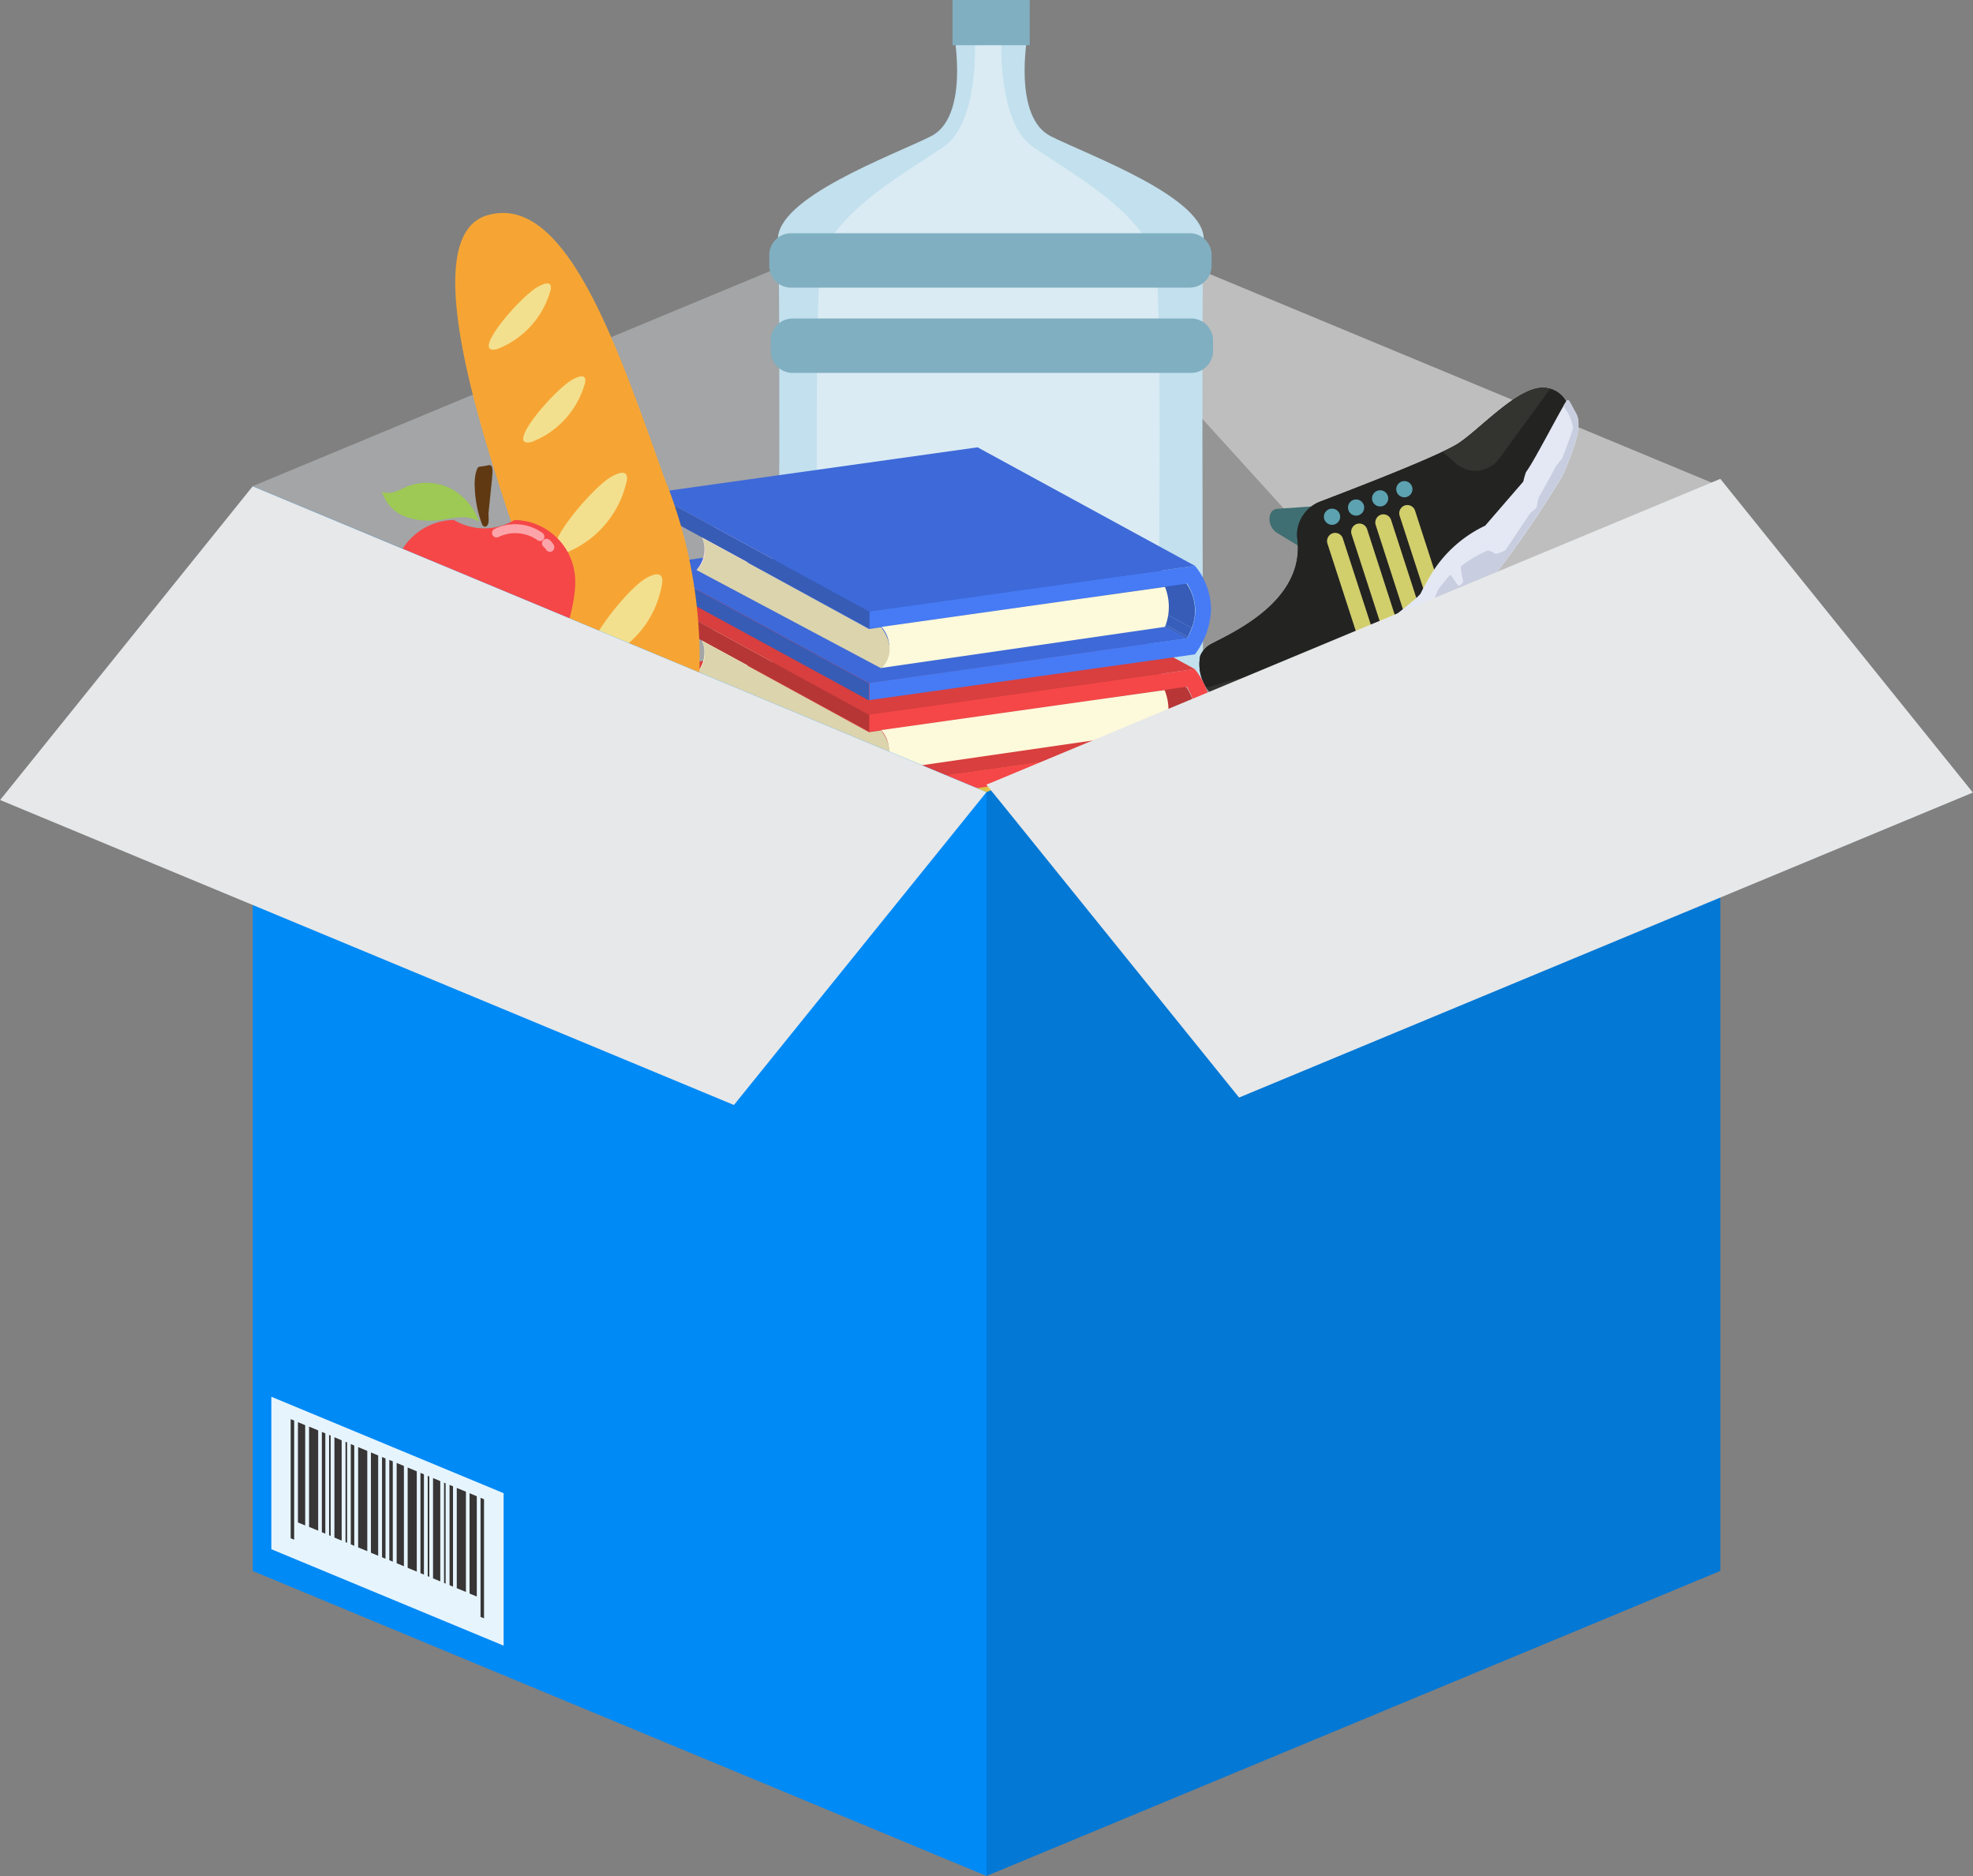 <svg xmlns="http://www.w3.org/2000/svg" xmlns:xlink="http://www.w3.org/1999/xlink" width="61.712" height="58.676" viewBox="0 0 61.712 58.676">
  <rect x="0" y="0" width="61.712" height="58.676" fill="#808080" stroke="none"/>
  <defs>
    <clipPath id="clip-path">
      <path id="path1052" d="M112.639-951.811H148.18v19.1H112.639Z" transform="translate(-112.639 951.811)"/>
    </clipPath>
    <clipPath id="clip-path-2">
      <path id="path1056" d="M135.591-932.707l-22.953-9.565,22.953-9.539,12.589,13.859Z" transform="translate(-112.638 951.811)"/>
    </clipPath>
    <linearGradient id="linear-gradient" x1="-0.735" y1="11.56" x2="-0.727" y2="11.56" gradientUnits="objectBoundingBox">
      <stop offset="0" stop-color="#373535"/>
      <stop offset="0.515" stop-color="#373535"/>
      <stop offset="1" stop-color="#373535"/>
    </linearGradient>
    <clipPath id="clip-path-3">
      <path id="path858" d="M186.23-912.03h36.529v25.244H186.23Z" transform="translate(-186.23 912.03)"/>
    </clipPath>
    <clipPath id="clip-path-4">
      <path id="path5388" d="M118.778-455.895h7.265v7.785h-7.265Z" transform="translate(-118.778 455.895)"/>
    </clipPath>
  </defs>
  <g id="Group_2997" data-name="Group 2997" transform="translate(-181.707 -238.241)">
    <g id="Group_2051" data-name="Group 2051" transform="translate(-1 -66)">
      <g id="Group_2032" data-name="Group 2032" transform="translate(12.581 180.486)">
        <g id="Group_2030" data-name="Group 2030" transform="translate(170.126 129.425)">
          <g id="Group_2031" data-name="Group 2031">
            <g id="Group_2021" data-name="Group 2021">
              <g id="g388" transform="translate(2.784 0)">
                <g id="Group_2015" data-name="Group 2015" transform="translate(0 0)">
                  <g id="g396" transform="translate(5.119)">
                    <path id="path398" d="M-64.72-23.526l22.952,9.539V-33.065Z" transform="translate(64.72 33.065)" fill="#d2d4d5"/>
                  </g>
                  <g id="g400" transform="translate(28.072 0)">
                    <path id="path402" d="M0-63.234,22.952-72.8,0-82.338Z" transform="translate(0 82.338)" fill="#bebebe"/>
                  </g>
                </g>
              </g>
              <g id="g1048" transform="translate(7.904 0)">
                <g id="g1108" transform="translate(0 0)">
                  <g id="g1106" transform="translate(0)" opacity="0.3" clip-path="url(#clip-path)">
                    <g id="g1104" transform="translate(0)">
                      <g id="g1102" clip-path="url(#clip-path-2)">
                        <g id="g1100">
                          <g id="g1098">
                            <g id="g1096">
                              <path id="path1094" d="M135.591-932.707l-22.953-9.565,22.953-9.539,12.589,13.859Z" transform="translate(-112.638 951.811)" fill="url(#linear-gradient)"/>
                            </g>
                          </g>
                        </g>
                      </g>
                    </g>
                  </g>
                </g>
              </g>
            </g>
          </g>
        </g>
      </g>
      <g id="Group_2051-2" data-name="Group 2051">
        <g id="Group_2042" data-name="Group 2042" transform="translate(196.822 304)">
          <path id="path48" d="M561.7-1145.382s-.092-16.5,0-17.833-3.585-2.666-4.78-3.263-.735-3.125-.735-3.125H553.9s.46,2.528-.735,3.125-4.872,1.931-4.78,3.263,0,17.833,0,17.833-.276,1.977,1.655,1.931h10.006c1.93.046,1.655-1.93,1.655-1.93" transform="translate(-538.165 1170.983)" fill="#c2e0ee"/>
          <path id="path50" d="M573.371-1139.514c-.735,0-1.347-.01-1.531-.041-.552-.093-.414-.745-.414-.745s-.276-16.526,0-18.109,2.8-2.933,3.861-3.678.965-3.166.965-3.166h.276l.552-.047s-.092,2.467.965,3.212,3.585,2.095,3.861,3.677,0,18.109,0,18.109.138.652-.414.745c-.184.031-.8.041-1.533.041-1.238,0-2.822-.029-3.293-.039-.471.01-2.057.039-3.3.039" transform="translate(-559.872 1166.907)" fill="#daebf3"/>
          <path id="path52" d="M653.306-1189.506h-2.413v-1.413h2.413v1.413" transform="translate(-635.213 1191.161)" fill="#80afc1"/>
          <path id="path56" d="M556.609-1052.5H544.138a.684.684,0,0,1-.682-.682v-.338a.684.684,0,0,1,.682-.682h12.471a.684.684,0,0,1,.682.682v.337a.684.684,0,0,1-.682.681" transform="translate(-533.51 1061.738)" fill="#80afc1"/>
          <path id="path58" d="M557.47-1002.548H545a.684.684,0,0,1-.682-.682v-.337a.684.684,0,0,1,.682-.682H557.47a.684.684,0,0,1,.682.682v.337a.684.684,0,0,1-.682.682" transform="translate(-534.325 1014.452)" fill="#80afc1"/>
        </g>
        <g id="Group_2043" data-name="Group 2043" transform="translate(218.583 324.731) rotate(-49)">
          <path id="Path_1013" data-name="Path 1013" d="M1.462.959.578.074A.253.253,0,0,0,.286.027h0A.511.511,0,0,0,.008.575L.2,1.716,1.462.959Z" transform="translate(5.549 0)" fill="#3f6f72"/>
          <path id="Path_1014" data-name="Path 1014" d="M.183,3.941A11,11,0,0,1,0,2.774c-.009-.314.113-1.337.113-1.337A1.321,1.321,0,0,1,.771.462h0a.747.747,0,0,1,.5.013C2.021.767,4.225,1.8,5.527.353a1.068,1.068,0,0,1,.462-.3h0a1.138,1.138,0,0,1,.884.074c.976.523,3.358,1.786,4.137,2.047.762.253,2.7.24,3.175.949a.807.807,0,0,1,.083.793A16.9,16.9,0,0,1,9.49,4.956C7.469,4.952.183,3.941.183,3.941Z" transform="translate(0.304 0.81)" fill="#232322"/>
          <path id="Path_1015" data-name="Path 1015" d="M.183,3.941A11,11,0,0,1,0,2.774c-.009-.314.113-1.337.113-1.337A1.321,1.321,0,0,1,.771.462h0a.747.747,0,0,1,.5.013C2.021.767,4.225,1.8,5.527.353a1.068,1.068,0,0,1,.462-.3h0a1.138,1.138,0,0,1,.884.074c.976.523,3.358,1.786,4.137,2.047.762.253,2.7.24,3.175.949a.807.807,0,0,1,.083.793A16.9,16.9,0,0,1,9.49,4.956C7.469,4.952.183,3.941.183,3.941Z" transform="translate(0.304 0.81)" fill="#232322"/>
          <path id="Path_1016" data-name="Path 1016" d="M.14,0A.651.651,0,0,0,.114.174S-.008,1.2,0,1.511A11,11,0,0,0,.183,2.678s-.044.026.274.07c.732-.4.915-.531,1.019-1.424C1.538.793.763.409.14,0Z" transform="translate(0.309 2.073)" fill="#33332f"/>
          <path id="Path_1017" data-name="Path 1017" d="M3.632,1.132C3.166.422,1.219.436.457.183.34.144.183.083,0,0V.514a.926.926,0,0,0,.954.971l2.739-.231A.456.456,0,0,0,3.632,1.132Z" transform="translate(10.862 2.801)" fill="#33332f"/>
          <path id="Path_1018" data-name="Path 1018" d="M.253,3.915A.279.279,0,0,1,.123,3.88a.254.254,0,0,1-.087-.348L2.087.122A.259.259,0,0,1,2.435.035a.254.254,0,0,1,.087.348L.471,3.793a.254.254,0,0,1-.218.122Z" transform="translate(4.25 1.847)" fill="#d1ce6c"/>
          <path id="Path_1019" data-name="Path 1019" d="M.253,3.536A.279.279,0,0,1,.123,3.5a.254.254,0,0,1-.087-.348L1.86.122A.259.259,0,0,1,2.209.035.254.254,0,0,1,2.3.383L.471,3.414a.259.259,0,0,1-.218.122Z" transform="translate(5.191 2.226)" fill="#d1ce6c"/>
          <path id="Path_1020" data-name="Path 1020" d="M.253,3.157a.279.279,0,0,1-.131-.035.254.254,0,0,1-.087-.348L1.634.122A.259.259,0,0,1,1.982.035a.254.254,0,0,1,.087.348L.471,3.035a.259.259,0,0,1-.218.122Z" transform="translate(6.131 2.605)" fill="#d1ce6c"/>
          <path id="Path_1021" data-name="Path 1021" d="M.253,2.878a.279.279,0,0,1-.131-.035A.254.254,0,0,1,.036,2.5L1.464.122A.259.259,0,0,1,1.812.035.254.254,0,0,1,1.9.383L.471,2.756a.254.254,0,0,1-.218.122Z" transform="translate(7.011 2.98)" fill="#d1ce6c"/>
          <path id="Path_1022" data-name="Path 1022" d="M.253,0A.253.253,0,1,1,0,.253.253.253,0,0,1,.253,0Z" transform="translate(7.521 1.655)" fill="#5ca2b1"/>
          <path id="Path_1023" data-name="Path 1023" d="M.253,0A.253.253,0,1,1,0,.253.247.247,0,0,1,.253,0Z" transform="translate(6.811 1.276)" fill="#5ca2b1"/>
          <path id="Path_1024" data-name="Path 1024" d="M.253,0A.253.253,0,1,1,0,.253.253.253,0,0,1,.253,0Z" transform="translate(8.231 2.034)" fill="#5ca2b1"/>
          <path id="Path_1025" data-name="Path 1025" d="M.253,0A.253.253,0,1,1,0,.253.25.25,0,0,1,.253,0Z" transform="translate(8.945 2.418)" fill="#5ca2b1"/>
          <path id="Path_1026" data-name="Path 1026" d="M.431,0S0,1.08,0,1.141s.061.858.6.9,5.866.1,6.707.1a33.836,33.836,0,0,0,5.444-.5c.984-.309,1.62-.579,1.755-.958S14.69.244,14.642.2s-2.121.475-2.548.5a2.439,2.439,0,0,0-.279.131L9.991.836A3.962,3.962,0,0,0,7.952.527,7.189,7.189,0,0,0,7.077.7C6.907.771,4.2.161,4.037.192S3.65.505,3.441.5.431,0,.431,0Z" transform="translate(0.004 4.491)" fill="#e4e8f4"/>
          <path id="Path_1027" data-name="Path 1027" d="M12.756,1.436c.984-.309,1.62-.579,1.755-.958s.183-.431.135-.475a.8.8,0,0,0-.226.03,1.358,1.358,0,0,1-.327.684c-.148.074-.923.357-.923.357l-.318.017s-1,.222-1.063.226a1.483,1.483,0,0,0-.309.17,2.323,2.323,0,0,0-.261-.039c-.065,0-1.385.174-1.385.174s-.287-.109-.3-.183a.462.462,0,0,0-.074-.231A3.82,3.82,0,0,0,8.532.9a2.141,2.141,0,0,0-.3.366.409.409,0,0,1-.183,0C8,1.244,8.1.952,8.118.874s-.035-.057-.5-.039S6.21,1.6,6.075,1.623s-1.263-.27-1.359-.27-.3.179-.392.187-2.752-.466-2.84-.479-.222.148-.466.161a4.388,4.388,0,0,1-1.01-.3C0,.935,0,.948,0,.952c0,.061.061.858.6.9s5.866.1,6.707.1A36,36,0,0,0,12.756,1.436Z" transform="translate(0 4.688)" fill="#c8cddf"/>
        </g>
        <g id="Group_2048" data-name="Group 2048" transform="translate(202.565 318.232)">
          <g id="Group_1296" data-name="Group 1296" transform="translate(0 6.521)">
            <g id="Group_1295" data-name="Group 1295" transform="translate(0 0)">
              <g id="Group_1289" data-name="Group 1289" transform="translate(9.926 0.569)">
                <g id="Group_1288" data-name="Group 1288">
                  <path id="Path_910" data-name="Path 910" d="M489.9,499.152l-6.8-3.7c.011-.022.022-.033.034-.056l6.8,3.7a.247.247,0,0,0-.034.056" transform="translate(-483.1 -493.736)" fill="#ccb043"/>
                  <path id="Path_911" data-name="Path 911" d="M490.2,496.775l-6.8-3.7a1.943,1.943,0,0,0,.123-.279l6.8,3.7a1.019,1.019,0,0,1-.123.279" transform="translate(-483.366 -491.427)" fill="#c8ad42"/>
                  <path id="Path_912" data-name="Path 912" d="M490.156,485.569l-6.8-3.7a1.458,1.458,0,0,0,.1-.525,1.632,1.632,0,0,0-.257-.849l6.8,3.7a1.474,1.474,0,0,1,.257.849,2.185,2.185,0,0,1-.1.525" transform="translate(-483.189 -480.5)" fill="#c6ab41"/>
                </g>
              </g>
              <g id="Group_1290" data-name="Group 1290" transform="translate(0 3.673)">
                <path id="Path_913" data-name="Path 913" d="M401,512.532l-6.8-3.7V508.3l6.8,3.707Z" transform="translate(-394.2 -508.3)" fill="#c4aa42"/>
              </g>
              <g id="Group_1291" data-name="Group 1291" transform="translate(0 2.278)">
                <path id="Path_914" data-name="Path 914" d="M401,500.9l-6.8-3.707,9.926-1.4,6.8,3.707Z" transform="translate(-394.2 -495.8)" fill="#e0c249"/>
              </g>
              <path id="Path_915" data-name="Path 915" d="M406.8,488.25a.968.968,0,0,1,0,1.284l8.865-1.284a1.673,1.673,0,0,0,0-1.25Z" transform="translate(-405.393 -485.705)" fill="#e6fff5"/>
              <g id="Group_1292" data-name="Group 1292" transform="translate(6.8 3.696)">
                <path id="Path_916" data-name="Path 916" d="M465.283,508.5l.078.1a2.162,2.162,0,0,1,.424,1.25,2.473,2.473,0,0,1-.424,1.306l-.078.112L455.1,512.7v-.536l9.937-1.4a1.765,1.765,0,0,0,.257-.86,1.632,1.632,0,0,0-.257-.849l-9.926,1.4v-.536Z" transform="translate(-455.1 -508.5)" fill="#f8d651"/>
              </g>
              <g id="Group_1293" data-name="Group 1293" transform="translate(0 1.429)">
                <path id="Path_917" data-name="Path 917" d="M401,492.432l-6.8-3.7V488.2l6.8,3.7Z" transform="translate(-394.2 -488.2)" fill="#c4aa42"/>
              </g>
              <g id="Group_1294" data-name="Group 1294">
                <path id="Path_918" data-name="Path 918" d="M401,480.525l-6.8-3.7,10.183-1.429,6.8,3.7Z" transform="translate(-394.2 -475.4)" fill="#e0c249"/>
              </g>
            </g>
            <path id="Path_919" data-name="Path 919" d="M458.5,515.651a.968.968,0,0,1,0,1.284l8.865-1.284a1.674,1.674,0,0,0,0-1.251Z" transform="translate(-451.321 -510.046)" fill="#fdf9db"/>
            <path id="Path_920" data-name="Path 920" d="M406.8,501.7l5.772,3.071s.592-.48,0-1.284l-.38.056-5.225-2.847A.874.874,0,0,1,406.8,501.7Z" transform="translate(-405.393 -497.874)" fill="#dbd4ad"/>
          </g>
          <g id="Group_1305" data-name="Group 1305" transform="translate(0.525 3.227)">
            <g id="Group_1304" data-name="Group 1304">
              <g id="Group_1298" data-name="Group 1298" transform="translate(9.926 0.581)">
                <g id="Group_1297" data-name="Group 1297">
                  <path id="Path_921" data-name="Path 921" d="M494.6,469.652l-6.8-3.7c.011-.022.022-.033.033-.056l6.8,3.7a.243.243,0,0,0-.034.056" transform="translate(-487.8 -464.248)" fill="#bf3838"/>
                  <path id="Path_922" data-name="Path 922" d="M494.9,467.375l-6.8-3.7a1.939,1.939,0,0,0,.123-.279l6.8,3.7a1.955,1.955,0,0,1-.123.279" transform="translate(-488.066 -462.027)" fill="#bb3737"/>
                  <path id="Path_923" data-name="Path 923" d="M494.756,456.169l-6.8-3.7a1.457,1.457,0,0,0,.1-.525,1.631,1.631,0,0,0-.257-.849l6.8,3.7a1.473,1.473,0,0,1,.257.849,1.5,1.5,0,0,1-.1.525" transform="translate(-487.8 -451.1)" fill="#b83636"/>
                </g>
              </g>
              <g id="Group_1299" data-name="Group 1299" transform="translate(0 3.685)">
                <path id="Path_924" data-name="Path 924" d="M405.7,483.132l-6.8-3.707V478.9l6.8,3.7Z" transform="translate(-398.9 -478.9)" fill="#b63636"/>
              </g>
              <g id="Group_1300" data-name="Group 1300" transform="translate(0 2.289)">
                <path id="Path_925" data-name="Path 925" d="M405.7,471.491l-6.8-3.7,9.926-1.4,6.8,3.7Z" transform="translate(-398.9 -466.4)" fill="#d83f3e"/>
              </g>
              <path id="Path_926" data-name="Path 926" d="M411.5,458.751a.968.968,0,0,1,0,1.284l8.865-1.284a1.674,1.674,0,0,0,0-1.251Z" transform="translate(-410.093 -456.205)" fill="#fdf9db"/>
              <g id="Group_1301" data-name="Group 1301" transform="translate(6.8 3.707)">
                <path id="Path_927" data-name="Path 927" d="M469.983,479.1l.078.1a2.163,2.163,0,0,1,.424,1.251,2.473,2.473,0,0,1-.424,1.306l-.078.112L459.8,483.3v-.536l9.937-1.4a1.765,1.765,0,0,0,.257-.86,1.632,1.632,0,0,0-.257-.849l-9.926,1.4v-.536Z" transform="translate(-459.8 -479.1)" fill="#f54748"/>
              </g>
              <g id="Group_1302" data-name="Group 1302" transform="translate(0 1.429)">
                <path id="Path_928" data-name="Path 928" d="M405.7,462.932l-6.8-3.7V458.7l6.8,3.707Z" transform="translate(-398.9 -458.7)" fill="#b63636"/>
              </g>
              <g id="Group_1303" data-name="Group 1303">
                <path id="Path_929" data-name="Path 929" d="M405.7,451.036l-6.8-3.707,10.183-1.429,6.8,3.707Z" transform="translate(-398.9 -445.9)" fill="#d83f3e"/>
              </g>
            </g>
            <path id="Path_930" data-name="Path 930" d="M463.2,486.251a.968.968,0,0,1,0,1.284l8.865-1.284a1.674,1.674,0,0,0,0-1.251Z" transform="translate(-456.021 -480.634)" fill="#fdf9db"/>
            <path id="Path_931" data-name="Path 931" d="M411.5,472.216l5.772,3.07s.592-.48,0-1.284l-.38.056-5.225-2.858A.893.893,0,0,1,411.5,472.216Z" transform="translate(-410.093 -468.375)" fill="#dbd4ad"/>
          </g>
          <g id="Group_1314" data-name="Group 1314" transform="translate(0.525 0)">
            <g id="Group_1313" data-name="Group 1313">
              <g id="Group_1307" data-name="Group 1307" transform="translate(9.937 0.581)">
                <g id="Group_1306" data-name="Group 1306">
                  <path id="Path_932" data-name="Path 932" d="M494.7,440.752l-6.8-3.7c.011-.022.022-.034.033-.056l6.8,3.7a.239.239,0,0,0-.034.056" transform="translate(-487.9 -435.348)" fill="#3860bf"/>
                  <path id="Path_933" data-name="Path 933" d="M495,438.475l-6.8-3.7a1.932,1.932,0,0,0,.123-.279l6.8,3.7c-.034.089-.078.179-.123.279" transform="translate(-488.166 -433.127)" fill="#375ebb"/>
                  <path id="Path_934" data-name="Path 934" d="M494.856,427.269l-6.8-3.7a1.457,1.457,0,0,0,.1-.525,1.632,1.632,0,0,0-.257-.849l6.8,3.7a1.473,1.473,0,0,1,.257.849,1.5,1.5,0,0,1-.1.525" transform="translate(-487.9 -422.2)" fill="#365cb8"/>
                </g>
              </g>
              <g id="Group_1308" data-name="Group 1308" transform="translate(0 3.685)">
                <path id="Path_935" data-name="Path 935" d="M405.7,454.232l-6.8-3.707V450l6.8,3.7Z" transform="translate(-398.9 -450)" fill="#365cb6"/>
              </g>
              <g id="Group_1309" data-name="Group 1309" transform="translate(0 2.289)">
                <path id="Path_936" data-name="Path 936" d="M405.7,442.591l-6.8-3.7,9.937-1.4,6.8,3.7Z" transform="translate(-398.9 -437.5)" fill="#3e69d8"/>
              </g>
              <path id="Path_937" data-name="Path 937" d="M411.5,429.85a.968.968,0,0,1,0,1.284l8.865-1.284a1.674,1.674,0,0,0,0-1.25Z" transform="translate(-410.093 -427.305)" fill="#fddbea"/>
              <g id="Group_1310" data-name="Group 1310" transform="translate(6.811 3.707)">
                <path id="Path_938" data-name="Path 938" d="M470.083,450.2l.078.1a2.162,2.162,0,0,1,.424,1.25,2.472,2.472,0,0,1-.424,1.306l-.078.112L459.9,454.4v-.536l9.937-1.4a1.765,1.765,0,0,0,.257-.86,1.631,1.631,0,0,0-.257-.849l-9.926,1.4v-.536Z" transform="translate(-459.9 -450.2)" fill="#467bf5"/>
              </g>
              <g id="Group_1311" data-name="Group 1311" transform="translate(0 1.429)">
                <path id="Path_939" data-name="Path 939" d="M405.7,434.032l-6.8-3.7V429.8l6.811,3.707Z" transform="translate(-398.9 -429.8)" fill="#365cb6"/>
              </g>
              <g id="Group_1312" data-name="Group 1312">
                <path id="Path_940" data-name="Path 940" d="M405.711,422.136l-6.811-3.707L409.094,417l6.8,3.707Z" transform="translate(-398.9 -417)" fill="#3e69d8"/>
              </g>
            </g>
            <path id="Path_941" data-name="Path 941" d="M463.3,457.35a.968.968,0,0,1,0,1.284l8.865-1.284a1.674,1.674,0,0,0,0-1.25Z" transform="translate(-456.11 -451.734)" fill="#fdf9db"/>
            <path id="Path_942" data-name="Path 942" d="M411.5,443.316l5.772,3.07s.592-.48,0-1.284l-.38.056-5.225-2.858A.873.873,0,0,1,411.5,443.316Z" transform="translate(-410.093 -439.475)" fill="#dbd4ad"/>
          </g>
        </g>
        <g id="Group_2049" data-name="Group 2049" transform="translate(191.822 305)">
          <path id="path84" d="M459.16-1067.639a.882.882,0,0,0,1.381-.668,14.985,14.985,0,0,0-.889-8.307c-1.529-4.312-3.106-8.859-5.51-8.171s.1,7.658,1.095,10.664,2.045,5.311,3.922,6.483" transform="translate(-448.005 1090.756)" fill="#f6a534"/>
          <path id="path86" d="M472.988-1041.47a2.751,2.751,0,0,0,1.67-1.8s.171-.459-.384-.151-2.141,2.145-1.286,1.949" transform="translate(-466.567 1051.634)" fill="#f3e08e"/>
          <path id="path88" d="M493.186-987.021a2.751,2.751,0,0,0,1.67-1.8s.171-.459-.384-.151-2.141,2.145-1.286,1.949" transform="translate(-485.688 1000.09)" fill="#f3e08e"/>
          <path id="path90" d="M511.365-930.117a3.138,3.138,0,0,0,1.951-2.2s.191-.571-.467-.2-2.507,2.623-1.484,2.4" transform="translate(-502.845 946.671)" fill="#f3e08e"/>
          <path id="path92" d="M531.709-870.357a3.082,3.082,0,0,0,1.959-2.338s.18-.616-.492-.235-2.523,2.778-1.467,2.573" transform="translate(-522.088 890.259)" fill="#f3e08e"/>
          <g id="Group_1287" data-name="Group 1287" transform="translate(2.834 13.785)">
            <path id="Path_904" data-name="Path 904" d="M410.893,89.7a1.842,1.842,0,0,1-1.894,0,1.928,1.928,0,0,0-1.9,1.958c0,1.082.85,3.505,1.9,3.505a1.842,1.842,0,0,1,1.894,0c1.049,0,1.9-2.423,1.9-3.505A1.93,1.93,0,0,0,410.893,89.7Z" transform="translate(-406.749 -87.981)" fill="#f54748"/>
            <g id="Group_1285" data-name="Group 1285" transform="translate(3.437 1.852)">
              <path id="Path_905" data-name="Path 905" d="M481.724,93.29a.134.134,0,0,0,.013-.106.157.157,0,0,0-.063-.085,1.474,1.474,0,0,0-1.4-.161,1.086,1.086,0,0,0-.1.047.139.139,0,1,0,.14.241c.017-.008.038-.017.059-.025a1.353,1.353,0,0,1,.292-.08,1.434,1.434,0,0,1,.33,0,1.341,1.341,0,0,1,.309.085,1.19,1.19,0,0,1,.237.135A.136.136,0,0,0,481.724,93.29Z" transform="translate(-480.1 -92.831)" fill="#fca4a9"/>
              <path id="Path_906" data-name="Path 906" d="M517.686,103.795a.555.555,0,0,0-.127-.152.146.146,0,0,0-.1-.042.123.123,0,0,0-.1.042.14.14,0,0,0,0,.2l.063.063a.144.144,0,0,1,.021.034.143.143,0,0,0,.19.051A.153.153,0,0,0,517.686,103.795Z" transform="translate(-515.75 -103.145)" fill="#fca4a9"/>
            </g>
            <g id="Group_1286" data-name="Group 1286" transform="translate(0.347 2.578)">
              <path id="Path_907" data-name="Path 907" d="M411.012,114.165a1.842,1.842,0,0,0-1.894,0c-1.048,0-1.9-2.423-1.9-3.505a1.98,1.98,0,0,1,.11-.66,2,2,0,0,0-.33,1.1c0,1.082.85,3.505,1.9,3.505a1.842,1.842,0,0,1,1.894,0c.55,0,1.044-.664,1.391-1.454C411.862,113.733,411.456,114.165,411.012,114.165Z" transform="translate(-407 -110)" fill="#d6252e"/>
            </g>
            <path id="Path_908" data-name="Path 908" d="M467.529,49.09a.09.09,0,0,0-.068.051.82.82,0,0,0-.047.131,1.5,1.5,0,0,0-.038.414,3.642,3.642,0,0,0,.228,1.2c.034.085.106.106.161.047h0a.194.194,0,0,0,.042-.11c.013-.093,0-.186,0-.275.038-.372.076-.74.114-1.112l0-.047a.829.829,0,0,0,0-.271c-.013-.055-.055-.089-.1-.076C467.732,49.061,467.631,49.078,467.529,49.09Z" transform="translate(-464.477 -49.037)" fill="#603913"/>
            <path id="Path_909" data-name="Path 909" d="M399.582,62.327a1.657,1.657,0,0,1,1.366.063,1.845,1.845,0,0,1,.892,1.044.905.905,0,0,0-.554-.148,4.423,4.423,0,0,0-.579.072,2.3,2.3,0,0,1-1.137-.076,1.2,1.2,0,0,1-.77-.795.56.56,0,0,0,.406,0C399.333,62.45,399.455,62.378,399.582,62.327Z" transform="translate(-398.8 -61.652)" fill="#9dc954"/>
          </g>
        </g>
        <g id="g404" transform="translate(213.563 319.45)">
          <path id="path406" d="M0-31.66l22.952-9.565V-7.3L0,2.241Z" transform="translate(0 41.225)" fill="#0378d5"/>
        </g>
        <g id="g784" transform="translate(207.685 318.909)">
          <g id="Group_2017" data-name="Group 2017" transform="translate(0 0)">
            <g id="g896" transform="translate(5.878 3.403)">
              <path id="path898" d="M0-21.42l19.859-6.472,7.366,6.452L7.9-11.943Z" transform="translate(0 27.892)" fill="#e7e8e9"/>
            </g>
            <g id="g900" transform="translate(5.878 0.309)">
              <path id="path902" d="M0-31.66l22.952-9.565,7.9,9.812L7.9-21.874Z" transform="translate(0 41.225)" fill="#e7e8e9"/>
            </g>
          </g>
        </g>
        <g id="g384" transform="translate(190.611 319.451)">
          <path id="path386" d="M-75.971-31.66l-22.952-9.565V-7.3l22.952,9.539Z" transform="translate(98.924 41.225)" fill="#008af6"/>
        </g>
        <g id="g730" transform="translate(182.707 320.451)">
          <path id="path732" d="M-102.133-31.66l-22.952-9.565-7.9,9.812,22.952,9.539Z" transform="translate(132.989 40.225)" fill="#e7e8e9"/>
        </g>
        <g id="Group_2044" data-name="Group 2044" transform="translate(-1)">
          <g id="g5398" transform="translate(192.193 347.927)">
            <g id="g5396" opacity="0.9" clip-path="url(#clip-path-4)">
              <g id="g5394" transform="translate(0 0)">
                <path id="path5392" d="M-20.209-21.655l-7.265-3.016V-29.44l7.265,3.016Z" transform="translate(27.475 29.44)" fill="#fff"/>
              </g>
            </g>
          </g>
          <g id="g5400" transform="translate(192.803 348.626)">
            <path id="path5402" d="M-11.909-13.668l.05.021v-3.137l-.05-.021Zm-.227-.094.109.045v-3.137l-.109-.045Zm-.4-.167.285.118v-3.137l-.285-.118Zm-.344-.143.227.094v-3.137l-.227-.094Zm1.654.686.109.045v-3.137l-.109-.045Zm.226.094.286.118V-16.31L-11-16.428Zm.4.167.226.094v-3.137l-.226-.094Zm-1.142-.474.226.094v-3.137l-.226-.094Zm.344.143.05.021v-3.137l-.05-.02Zm-1.712-.711.109.045v-3.137l-.109-.045Zm2.854-1.952v3.725l.109.045v-3.725Zm-5.364.91.285.118v-3.137l-.285-.118Zm.4.167.109.045v-3.137l-.109-.045Zm.226.094.05.021v-3.137l-.05-.021Zm-.974-.4.227.094v-3.137l-.227-.094Zm-.227.494.109.045v-3.725l-.109-.045Zm1.88.192.109.045v-3.137l-.109-.045Zm-.512-.213.227.094v-3.137l-.227-.094Zm1.142.474.227.094v-3.137l-.227-.094Zm-.4-.167.286.118v-3.137l-.286-.118Zm.747.31.109.045v-3.137l-.109-.045Zm-1.142-.474.05.02V-17.85l-.05-.021Z" transform="translate(16.191 18.581)" fill="#373535"/>
          </g>
        </g>
      </g>
    </g>
  </g>
</svg>
